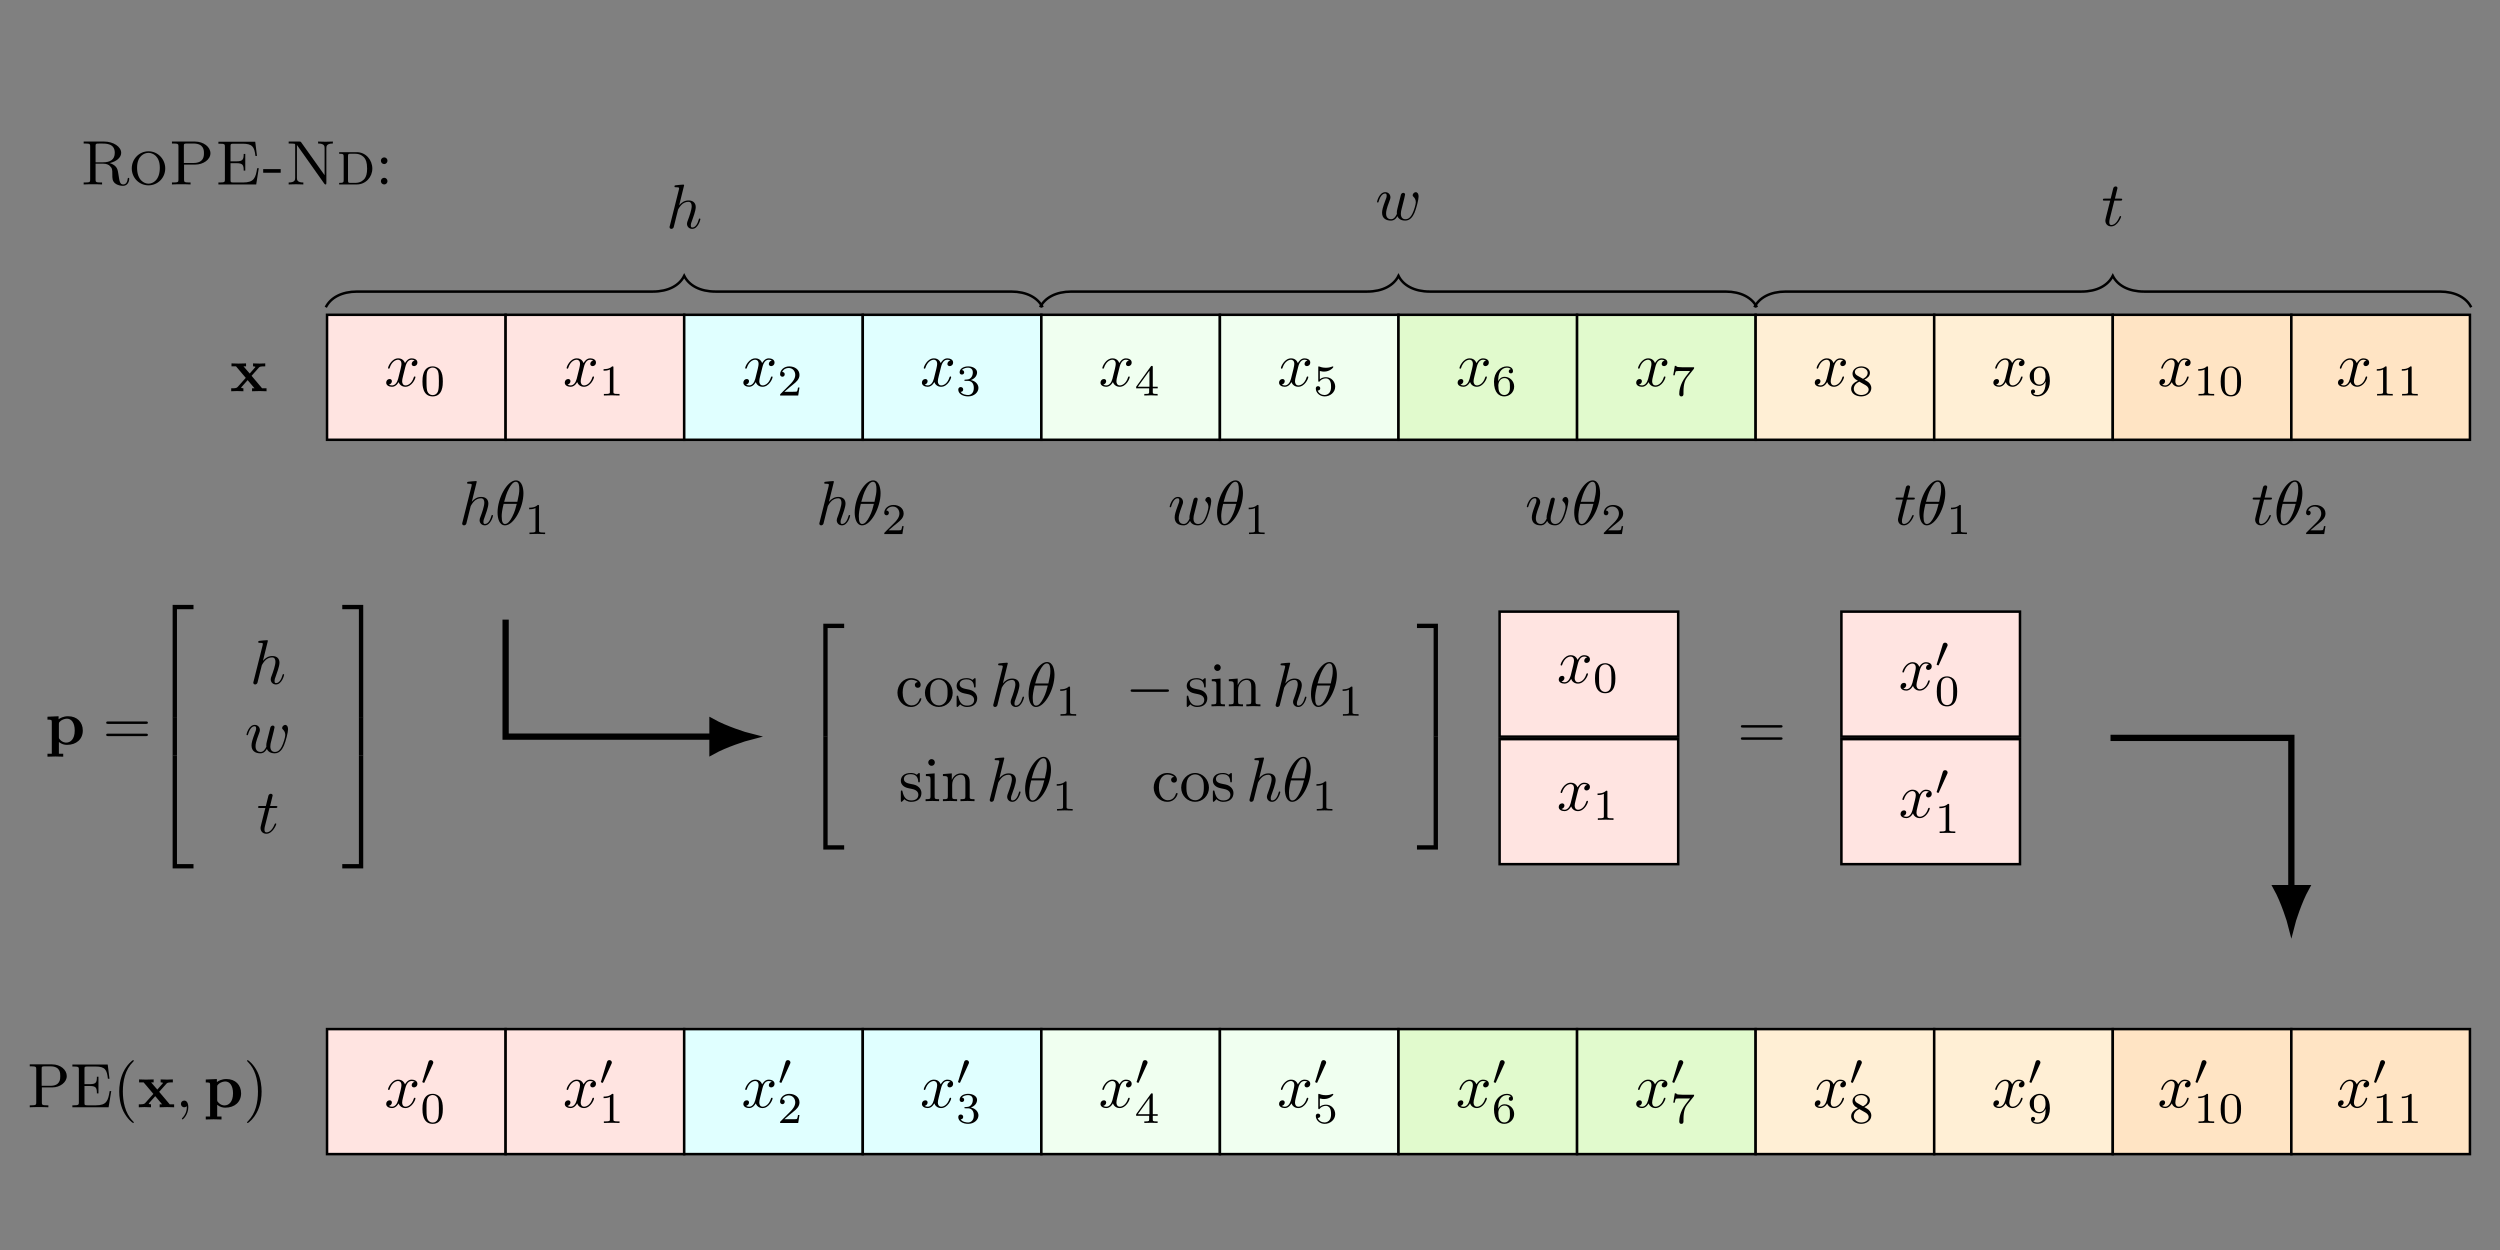 <?xml version="1.0" encoding="UTF-8"?>
<svg xmlns="http://www.w3.org/2000/svg" xmlns:xlink="http://www.w3.org/1999/xlink" width="396.85" height="198.425" viewBox="0 0 396.85 198.425">
<rect x="0" y="0" width="396.85" height="198.425" fill="#808080" stroke="none"/>
<title property="dc:title">RoPE-Nd Diagram</title>
<desc property="dc:creator">limefax (https://github.com/limefax/)</desc>
<defs>
<g>
<g id="glyph-0-0">
<path d="M 3.328 -3.016 C 3.391 -3.266 3.625 -4.188 4.312 -4.188 C 4.359 -4.188 4.609 -4.188 4.812 -4.062 C 4.531 -4 4.344 -3.766 4.344 -3.516 C 4.344 -3.359 4.453 -3.172 4.719 -3.172 C 4.938 -3.172 5.25 -3.344 5.25 -3.75 C 5.25 -4.266 4.672 -4.406 4.328 -4.406 C 3.75 -4.406 3.406 -3.875 3.281 -3.656 C 3.031 -4.312 2.5 -4.406 2.203 -4.406 C 1.172 -4.406 0.594 -3.125 0.594 -2.875 C 0.594 -2.766 0.703 -2.766 0.719 -2.766 C 0.797 -2.766 0.828 -2.797 0.844 -2.875 C 1.188 -3.938 1.844 -4.188 2.188 -4.188 C 2.375 -4.188 2.719 -4.094 2.719 -3.516 C 2.719 -3.203 2.547 -2.547 2.188 -1.141 C 2.031 -0.531 1.672 -0.109 1.234 -0.109 C 1.172 -0.109 0.953 -0.109 0.734 -0.234 C 0.984 -0.297 1.203 -0.5 1.203 -0.781 C 1.203 -1.047 0.984 -1.125 0.844 -1.125 C 0.531 -1.125 0.297 -0.875 0.297 -0.547 C 0.297 -0.094 0.781 0.109 1.219 0.109 C 1.891 0.109 2.25 -0.594 2.266 -0.641 C 2.391 -0.281 2.75 0.109 3.344 0.109 C 4.375 0.109 4.938 -1.172 4.938 -1.422 C 4.938 -1.531 4.859 -1.531 4.828 -1.531 C 4.734 -1.531 4.719 -1.484 4.688 -1.422 C 4.359 -0.344 3.688 -0.109 3.375 -0.109 C 2.984 -0.109 2.828 -0.422 2.828 -0.766 C 2.828 -0.984 2.875 -1.203 2.984 -1.641 Z M 3.328 -3.016 "/>
</g>
<g id="glyph-0-1">
<path d="M 2.859 -6.812 C 2.859 -6.812 2.859 -6.922 2.734 -6.922 C 2.5 -6.922 1.781 -6.844 1.516 -6.812 C 1.438 -6.812 1.328 -6.797 1.328 -6.625 C 1.328 -6.5 1.422 -6.5 1.562 -6.5 C 2.047 -6.5 2.062 -6.438 2.062 -6.328 L 2.031 -6.125 L 0.594 -0.391 C 0.547 -0.25 0.547 -0.234 0.547 -0.172 C 0.547 0.062 0.75 0.109 0.844 0.109 C 1 0.109 1.156 -0.016 1.203 -0.156 L 1.391 -0.906 L 1.609 -1.797 C 1.672 -2.031 1.734 -2.25 1.781 -2.469 C 1.797 -2.531 1.891 -2.859 1.891 -2.922 C 1.922 -3.016 2.234 -3.562 2.578 -3.844 C 2.797 -4 3.094 -4.188 3.531 -4.188 C 3.953 -4.188 4.062 -3.844 4.062 -3.484 C 4.062 -2.953 3.688 -1.859 3.453 -1.25 C 3.375 -1.031 3.312 -0.906 3.312 -0.703 C 3.312 -0.234 3.672 0.109 4.141 0.109 C 5.078 0.109 5.438 -1.344 5.438 -1.422 C 5.438 -1.531 5.359 -1.531 5.328 -1.531 C 5.219 -1.531 5.219 -1.5 5.172 -1.344 C 5.031 -0.812 4.703 -0.109 4.156 -0.109 C 3.984 -0.109 3.922 -0.203 3.922 -0.438 C 3.922 -0.688 4 -0.922 4.094 -1.141 C 4.25 -1.578 4.703 -2.766 4.703 -3.344 C 4.703 -3.984 4.312 -4.406 3.562 -4.406 C 2.938 -4.406 2.453 -4.094 2.078 -3.641 Z M 2.859 -6.812 "/>
</g>
<g id="glyph-0-2">
<path d="M 4.609 -3.375 C 4.656 -3.594 4.75 -3.969 4.75 -4.031 C 4.75 -4.203 4.609 -4.297 4.469 -4.297 C 4.344 -4.297 4.172 -4.219 4.094 -4.016 C 4.062 -3.953 3.594 -2.047 3.531 -1.781 C 3.453 -1.484 3.438 -1.312 3.438 -1.125 C 3.438 -1.016 3.438 -1 3.453 -0.953 C 3.219 -0.422 2.922 -0.109 2.531 -0.109 C 1.734 -0.109 1.734 -0.844 1.734 -1.016 C 1.734 -1.328 1.781 -1.719 2.25 -2.953 C 2.359 -3.25 2.422 -3.391 2.422 -3.594 C 2.422 -4.031 2.094 -4.406 1.609 -4.406 C 0.656 -4.406 0.297 -2.953 0.297 -2.875 C 0.297 -2.766 0.391 -2.766 0.406 -2.766 C 0.516 -2.766 0.516 -2.797 0.562 -2.953 C 0.844 -3.875 1.219 -4.188 1.578 -4.188 C 1.672 -4.188 1.828 -4.172 1.828 -3.859 C 1.828 -3.609 1.719 -3.328 1.641 -3.156 C 1.203 -1.984 1.094 -1.531 1.094 -1.141 C 1.094 -0.234 1.75 0.109 2.5 0.109 C 2.672 0.109 3.141 0.109 3.531 -0.594 C 3.797 0.047 4.484 0.109 4.781 0.109 C 5.531 0.109 5.969 -0.516 6.234 -1.109 C 6.562 -1.891 6.891 -3.234 6.891 -3.703 C 6.891 -4.25 6.625 -4.406 6.453 -4.406 C 6.203 -4.406 5.953 -4.141 5.953 -3.922 C 5.953 -3.797 6.016 -3.734 6.094 -3.656 C 6.203 -3.547 6.453 -3.297 6.453 -2.812 C 6.453 -2.469 6.172 -1.5 5.906 -0.984 C 5.656 -0.453 5.297 -0.109 4.812 -0.109 C 4.344 -0.109 4.078 -0.406 4.078 -0.984 C 4.078 -1.25 4.141 -1.562 4.188 -1.703 Z M 4.609 -3.375 "/>
</g>
<g id="glyph-0-3">
<path d="M 2.047 -3.984 L 2.984 -3.984 C 3.188 -3.984 3.297 -3.984 3.297 -4.188 C 3.297 -4.297 3.188 -4.297 3.016 -4.297 L 2.141 -4.297 C 2.5 -5.719 2.547 -5.906 2.547 -5.969 C 2.547 -6.141 2.422 -6.234 2.25 -6.234 C 2.219 -6.234 1.938 -6.234 1.859 -5.875 L 1.469 -4.297 L 0.531 -4.297 C 0.328 -4.297 0.234 -4.297 0.234 -4.109 C 0.234 -3.984 0.312 -3.984 0.516 -3.984 L 1.391 -3.984 C 0.672 -1.156 0.625 -0.984 0.625 -0.812 C 0.625 -0.266 1 0.109 1.547 0.109 C 2.562 0.109 3.125 -1.344 3.125 -1.422 C 3.125 -1.531 3.047 -1.531 3.016 -1.531 C 2.922 -1.531 2.906 -1.5 2.859 -1.391 C 2.438 -0.344 1.906 -0.109 1.562 -0.109 C 1.359 -0.109 1.25 -0.234 1.25 -0.562 C 1.25 -0.812 1.281 -0.875 1.312 -1.047 Z M 2.047 -3.984 "/>
</g>
<g id="glyph-0-4">
<path d="M 4.531 -4.984 C 4.531 -5.641 4.359 -7.031 3.344 -7.031 C 1.953 -7.031 0.422 -4.219 0.422 -1.938 C 0.422 -1 0.703 0.109 1.609 0.109 C 3.016 0.109 4.531 -2.75 4.531 -4.984 Z M 1.469 -3.625 C 1.641 -4.25 1.844 -5.047 2.25 -5.766 C 2.516 -6.25 2.875 -6.812 3.328 -6.812 C 3.812 -6.812 3.875 -6.172 3.875 -5.609 C 3.875 -5.109 3.797 -4.609 3.562 -3.625 Z M 3.469 -3.297 C 3.359 -2.844 3.156 -2 2.766 -1.281 C 2.422 -0.594 2.047 -0.109 1.609 -0.109 C 1.281 -0.109 1.078 -0.406 1.078 -1.328 C 1.078 -1.75 1.141 -2.328 1.391 -3.297 Z M 3.469 -3.297 "/>
</g>
<g id="glyph-0-5">
<path d="M 2.031 -0.016 C 2.031 -0.672 1.781 -1.062 1.391 -1.062 C 1.062 -1.062 0.859 -0.812 0.859 -0.531 C 0.859 -0.266 1.062 0 1.391 0 C 1.5 0 1.641 -0.047 1.734 -0.125 C 1.766 -0.156 1.781 -0.156 1.781 -0.156 C 1.797 -0.156 1.797 -0.156 1.797 -0.016 C 1.797 0.734 1.453 1.328 1.125 1.656 C 1.016 1.766 1.016 1.781 1.016 1.812 C 1.016 1.891 1.062 1.922 1.109 1.922 C 1.219 1.922 2.031 1.156 2.031 -0.016 Z M 2.031 -0.016 "/>
</g>
<g id="glyph-1-0">
<path d="M 3.594 -2.219 C 3.594 -2.984 3.5 -3.547 3.188 -4.031 C 2.969 -4.344 2.531 -4.625 1.984 -4.625 C 0.359 -4.625 0.359 -2.719 0.359 -2.219 C 0.359 -1.719 0.359 0.141 1.984 0.141 C 3.594 0.141 3.594 -1.719 3.594 -2.219 Z M 1.984 -0.062 C 1.656 -0.062 1.234 -0.25 1.094 -0.812 C 1 -1.219 1 -1.797 1 -2.312 C 1 -2.828 1 -3.359 1.094 -3.734 C 1.25 -4.281 1.688 -4.438 1.984 -4.438 C 2.359 -4.438 2.719 -4.203 2.844 -3.797 C 2.953 -3.422 2.969 -2.922 2.969 -2.312 C 2.969 -1.797 2.969 -1.281 2.875 -0.844 C 2.734 -0.203 2.266 -0.062 1.984 -0.062 Z M 1.984 -0.062 "/>
</g>
<g id="glyph-1-1">
<path d="M 2.328 -4.438 C 2.328 -4.625 2.328 -4.625 2.125 -4.625 C 1.672 -4.188 1.047 -4.188 0.766 -4.188 L 0.766 -3.938 C 0.922 -3.938 1.391 -3.938 1.766 -4.125 L 1.766 -0.578 C 1.766 -0.344 1.766 -0.25 1.078 -0.25 L 0.812 -0.25 L 0.812 0 C 0.938 0 1.797 -0.031 2.047 -0.031 C 2.266 -0.031 3.141 0 3.297 0 L 3.297 -0.25 L 3.031 -0.25 C 2.328 -0.25 2.328 -0.344 2.328 -0.578 Z M 2.328 -4.438 "/>
</g>
<g id="glyph-1-2">
<path d="M 3.516 -1.266 L 3.281 -1.266 C 3.266 -1.109 3.188 -0.703 3.094 -0.641 C 3.047 -0.594 2.516 -0.594 2.406 -0.594 L 1.125 -0.594 C 1.859 -1.234 2.109 -1.438 2.516 -1.766 C 3.031 -2.172 3.516 -2.609 3.516 -3.266 C 3.516 -4.109 2.781 -4.625 1.891 -4.625 C 1.031 -4.625 0.438 -4.016 0.438 -3.375 C 0.438 -3.031 0.734 -2.984 0.812 -2.984 C 0.969 -2.984 1.172 -3.109 1.172 -3.359 C 1.172 -3.484 1.125 -3.734 0.766 -3.734 C 0.984 -4.219 1.453 -4.375 1.781 -4.375 C 2.484 -4.375 2.844 -3.828 2.844 -3.266 C 2.844 -2.656 2.406 -2.188 2.188 -1.938 L 0.516 -0.266 C 0.438 -0.203 0.438 -0.188 0.438 0 L 3.312 0 Z M 3.516 -1.266 "/>
</g>
<g id="glyph-1-3">
<path d="M 1.906 -2.328 C 2.453 -2.328 2.844 -1.953 2.844 -1.203 C 2.844 -0.344 2.328 -0.078 1.938 -0.078 C 1.656 -0.078 1.031 -0.156 0.75 -0.578 C 1.078 -0.578 1.156 -0.812 1.156 -0.969 C 1.156 -1.188 0.984 -1.344 0.766 -1.344 C 0.578 -1.344 0.375 -1.219 0.375 -0.938 C 0.375 -0.281 1.094 0.141 1.938 0.141 C 2.906 0.141 3.578 -0.516 3.578 -1.203 C 3.578 -1.75 3.141 -2.297 2.375 -2.453 C 3.094 -2.719 3.359 -3.234 3.359 -3.672 C 3.359 -4.219 2.734 -4.625 1.953 -4.625 C 1.188 -4.625 0.594 -4.25 0.594 -3.688 C 0.594 -3.453 0.75 -3.328 0.953 -3.328 C 1.172 -3.328 1.312 -3.484 1.312 -3.672 C 1.312 -3.875 1.172 -4.031 0.953 -4.047 C 1.203 -4.344 1.672 -4.422 1.938 -4.422 C 2.25 -4.422 2.688 -4.266 2.688 -3.672 C 2.688 -3.375 2.594 -3.047 2.406 -2.844 C 2.188 -2.578 1.984 -2.562 1.641 -2.531 C 1.469 -2.516 1.453 -2.516 1.422 -2.516 C 1.406 -2.516 1.344 -2.5 1.344 -2.422 C 1.344 -2.328 1.406 -2.328 1.531 -2.328 Z M 1.906 -2.328 "/>
</g>
<g id="glyph-1-4">
<path d="M 3.688 -1.141 L 3.688 -1.391 L 2.906 -1.391 L 2.906 -4.5 C 2.906 -4.641 2.906 -4.703 2.766 -4.703 C 2.672 -4.703 2.641 -4.703 2.578 -4.594 L 0.266 -1.391 L 0.266 -1.141 L 2.328 -1.141 L 2.328 -0.578 C 2.328 -0.328 2.328 -0.25 1.75 -0.25 L 1.562 -0.25 L 1.562 0 C 1.922 -0.016 2.359 -0.031 2.609 -0.031 C 2.875 -0.031 3.312 -0.016 3.672 0 L 3.672 -0.25 L 3.484 -0.25 C 2.906 -0.25 2.906 -0.328 2.906 -0.578 L 2.906 -1.141 Z M 2.375 -3.938 L 2.375 -1.391 L 0.531 -1.391 Z M 2.375 -3.938 "/>
</g>
<g id="glyph-1-5">
<path d="M 1.078 -3.891 C 1.438 -3.797 1.641 -3.797 1.75 -3.797 C 2.672 -3.797 3.219 -4.422 3.219 -4.531 C 3.219 -4.609 3.172 -4.625 3.141 -4.625 C 3.125 -4.625 3.109 -4.625 3.078 -4.609 C 2.906 -4.547 2.547 -4.406 2.031 -4.406 C 1.828 -4.406 1.469 -4.422 1.016 -4.594 C 0.938 -4.625 0.922 -4.625 0.922 -4.625 C 0.828 -4.625 0.828 -4.547 0.828 -4.438 L 0.828 -2.391 C 0.828 -2.266 0.828 -2.188 0.938 -2.188 C 1 -2.188 1.016 -2.188 1.078 -2.281 C 1.375 -2.656 1.812 -2.719 2.047 -2.719 C 2.469 -2.719 2.656 -2.391 2.688 -2.328 C 2.812 -2.094 2.859 -1.828 2.859 -1.422 C 2.859 -1.219 2.859 -0.812 2.641 -0.5 C 2.469 -0.25 2.172 -0.078 1.828 -0.078 C 1.375 -0.078 0.906 -0.328 0.734 -0.797 C 1 -0.781 1.141 -0.953 1.141 -1.141 C 1.141 -1.438 0.875 -1.484 0.781 -1.484 C 0.781 -1.484 0.438 -1.484 0.438 -1.109 C 0.438 -0.484 1.016 0.141 1.844 0.141 C 2.734 0.141 3.516 -0.516 3.516 -1.406 C 3.516 -2.188 2.922 -2.906 2.062 -2.906 C 1.75 -2.906 1.391 -2.844 1.078 -2.578 Z M 1.078 -3.891 "/>
</g>
<g id="glyph-1-6">
<path d="M 1.047 -2.281 C 1.047 -2.844 1.094 -3.359 1.359 -3.797 C 1.594 -4.172 1.969 -4.422 2.422 -4.422 C 2.625 -4.422 2.906 -4.375 3.047 -4.188 C 2.875 -4.172 2.719 -4.047 2.719 -3.844 C 2.719 -3.672 2.844 -3.516 3.047 -3.516 C 3.266 -3.516 3.391 -3.656 3.391 -3.859 C 3.391 -4.266 3.094 -4.625 2.406 -4.625 C 1.406 -4.625 0.375 -3.703 0.375 -2.203 C 0.375 -0.406 1.219 0.141 2 0.141 C 2.844 0.141 3.578 -0.516 3.578 -1.422 C 3.578 -2.312 2.875 -2.969 2.062 -2.969 C 1.5 -2.969 1.203 -2.594 1.047 -2.281 Z M 2 -0.078 C 1.641 -0.078 1.375 -0.281 1.219 -0.594 C 1.125 -0.797 1.062 -1.156 1.062 -1.562 C 1.062 -2.25 1.469 -2.766 2.031 -2.766 C 2.344 -2.766 2.562 -2.641 2.734 -2.391 C 2.906 -2.125 2.906 -1.828 2.906 -1.422 C 2.906 -1.031 2.906 -0.734 2.719 -0.453 C 2.562 -0.219 2.328 -0.078 2 -0.078 Z M 2 -0.078 "/>
</g>
<g id="glyph-1-7">
<path d="M 3.734 -4.203 C 3.797 -4.297 3.797 -4.312 3.797 -4.484 L 1.969 -4.484 C 1.688 -4.484 1.609 -4.5 1.359 -4.516 C 1 -4.547 0.984 -4.594 0.969 -4.703 L 0.734 -4.703 L 0.484 -3.219 L 0.719 -3.219 C 0.734 -3.328 0.812 -3.781 0.922 -3.859 C 0.969 -3.891 1.547 -3.891 1.641 -3.891 L 3.156 -3.891 C 2.938 -3.609 2.578 -3.172 2.438 -2.969 C 1.531 -1.781 1.438 -0.672 1.438 -0.266 C 1.438 -0.188 1.438 0.141 1.766 0.141 C 2.109 0.141 2.109 -0.172 2.109 -0.266 L 2.109 -0.547 C 2.109 -1.891 2.391 -2.516 2.688 -2.891 Z M 3.734 -4.203 "/>
</g>
<g id="glyph-1-8">
<path d="M 2.469 -2.516 C 3.016 -2.781 3.359 -3.109 3.359 -3.594 C 3.359 -4.266 2.656 -4.625 1.984 -4.625 C 1.219 -4.625 0.594 -4.125 0.594 -3.469 C 0.594 -3.141 0.75 -2.906 0.875 -2.766 C 1 -2.609 1.047 -2.578 1.453 -2.344 C 1.062 -2.172 0.375 -1.797 0.375 -1.062 C 0.375 -0.297 1.172 0.141 1.969 0.141 C 2.859 0.141 3.578 -0.422 3.578 -1.172 C 3.578 -1.641 3.312 -2.031 2.906 -2.266 C 2.812 -2.328 2.578 -2.453 2.469 -2.516 Z M 1.344 -3.172 C 1.156 -3.281 0.969 -3.469 0.969 -3.734 C 0.969 -4.172 1.469 -4.422 1.969 -4.422 C 2.516 -4.422 3 -4.078 3 -3.594 C 3 -2.969 2.266 -2.656 2.266 -2.656 C 2.25 -2.656 2.234 -2.656 2.188 -2.688 Z M 1.672 -2.203 L 2.641 -1.656 C 2.812 -1.547 3.156 -1.344 3.156 -0.938 C 3.156 -0.406 2.578 -0.078 1.984 -0.078 C 1.344 -0.078 0.797 -0.5 0.797 -1.062 C 0.797 -1.578 1.172 -1.984 1.672 -2.203 Z M 1.672 -2.203 "/>
</g>
<g id="glyph-1-9">
<path d="M 2.906 -2.078 C 2.906 -0.344 2.062 -0.078 1.641 -0.078 C 1.484 -0.078 1.109 -0.094 0.922 -0.312 C 1.219 -0.344 1.234 -0.578 1.234 -0.641 C 1.234 -0.812 1.109 -0.969 0.906 -0.969 C 0.703 -0.969 0.578 -0.828 0.578 -0.625 C 0.578 -0.156 0.969 0.141 1.641 0.141 C 2.641 0.141 3.578 -0.797 3.578 -2.297 C 3.578 -4.016 2.812 -4.625 2 -4.625 C 1.766 -4.625 1.297 -4.594 0.891 -4.203 C 0.656 -3.969 0.375 -3.703 0.375 -3.078 C 0.375 -2.188 1.078 -1.531 1.891 -1.531 C 2.453 -1.531 2.75 -1.906 2.906 -2.219 Z M 1.938 -1.734 C 1.656 -1.734 1.406 -1.812 1.203 -2.141 C 1.047 -2.391 1.047 -2.688 1.047 -3.078 C 1.047 -3.484 1.047 -3.75 1.25 -4.031 C 1.422 -4.281 1.641 -4.422 2 -4.422 C 2.359 -4.422 2.578 -4.203 2.688 -4.016 C 2.875 -3.734 2.891 -3.234 2.891 -3 C 2.891 -2.094 2.375 -1.734 1.938 -1.734 Z M 1.938 -1.734 "/>
</g>
<g id="glyph-2-0">
<path d="M 3.453 -2.453 L 4.609 -3.75 C 4.75 -3.891 4.812 -3.953 5.625 -3.953 L 5.625 -4.422 C 5.281 -4.406 4.766 -4.391 4.719 -4.391 C 4.469 -4.391 3.969 -4.422 3.688 -4.422 L 3.688 -3.953 C 3.828 -3.953 3.953 -3.938 4.062 -3.875 C 4.031 -3.812 4.031 -3.781 3.984 -3.75 L 3.156 -2.812 L 2.172 -3.953 L 2.578 -3.953 L 2.578 -4.422 C 2.312 -4.422 1.688 -4.391 1.359 -4.391 C 1.047 -4.391 0.594 -4.422 0.266 -4.422 L 0.266 -3.953 L 0.984 -3.953 L 2.531 -2.125 L 1.219 -0.656 C 1.062 -0.469 0.703 -0.469 0.219 -0.469 L 0.219 0 C 0.562 -0.016 1.094 -0.031 1.141 -0.031 C 1.391 -0.031 1.969 -0.016 2.156 0 L 2.156 -0.469 C 1.984 -0.469 1.797 -0.516 1.797 -0.578 C 1.797 -0.594 1.797 -0.594 1.859 -0.672 L 2.828 -1.766 L 3.922 -0.469 L 3.531 -0.469 L 3.531 0 C 3.797 -0.016 4.406 -0.031 4.734 -0.031 C 5.047 -0.031 5.5 -0.016 5.828 0 L 5.828 -0.469 L 5.125 -0.469 Z M 3.453 -2.453 "/>
</g>
<g id="glyph-2-1">
<path d="M 2.188 -3.281 C 2.188 -3.469 2.203 -3.484 2.344 -3.625 C 2.734 -4.031 3.266 -4.094 3.484 -4.094 C 4.141 -4.094 4.703 -3.484 4.703 -2.219 C 4.703 -0.812 4 -0.297 3.359 -0.297 C 3.219 -0.297 2.75 -0.297 2.297 -0.844 C 2.188 -0.969 2.188 -0.984 2.188 -1.172 Z M 2.188 -0.391 C 2.625 -0.047 3.062 0.062 3.469 0.062 C 4.969 0.062 5.984 -0.844 5.984 -2.219 C 5.984 -3.547 5.078 -4.484 3.641 -4.484 C 2.891 -4.484 2.359 -4.172 2.141 -4 L 2.141 -4.484 L 0.375 -4.406 L 0.375 -3.938 C 0.984 -3.938 1.062 -3.938 1.062 -3.562 L 1.062 1.469 L 0.375 1.469 L 0.375 1.938 C 0.641 1.922 1.25 1.906 1.625 1.906 C 2.016 1.906 2.609 1.922 2.875 1.938 L 2.875 1.469 L 2.188 1.469 Z M 2.188 -0.391 "/>
</g>
<g id="glyph-3-0">
<path d="M 2.453 -3.516 L 2.453 -6.094 C 2.453 -6.375 2.469 -6.453 2.719 -6.484 C 2.797 -6.5 3.109 -6.5 3.312 -6.5 C 4.172 -6.5 5.5 -6.5 5.5 -5.016 C 5.5 -3.953 4.781 -3.516 3.656 -3.516 Z M 4.688 -3.391 C 5.875 -3.672 6.516 -4.344 6.516 -5.016 C 6.516 -5.984 5.297 -6.812 3.797 -6.812 L 0.562 -6.812 L 0.562 -6.5 L 0.812 -6.5 C 1.578 -6.5 1.594 -6.391 1.594 -6.031 L 1.594 -0.781 C 1.594 -0.422 1.578 -0.312 0.812 -0.312 L 0.562 -0.312 L 0.562 0 C 0.922 -0.031 1.641 -0.031 2.031 -0.031 C 2.406 -0.031 3.125 -0.031 3.484 0 L 3.484 -0.312 L 3.234 -0.312 C 2.469 -0.312 2.453 -0.422 2.453 -0.781 L 2.453 -3.297 L 3.703 -3.297 C 4.234 -3.297 4.562 -3.094 4.719 -2.938 C 5.109 -2.578 5.109 -2.328 5.109 -1.625 C 5.109 -0.938 5.109 -0.578 5.531 -0.188 C 5.906 0.125 6.453 0.219 6.812 0.219 C 7.609 0.219 7.797 -0.594 7.797 -0.875 C 7.797 -0.938 7.797 -1.047 7.672 -1.047 C 7.562 -1.047 7.562 -0.953 7.547 -0.891 C 7.469 -0.109 7.062 0 6.844 0 C 6.312 0 6.25 -0.453 6.078 -1.609 C 5.969 -2.297 5.922 -2.547 5.609 -2.875 C 5.391 -3.094 5.078 -3.281 4.688 -3.391 Z M 4.688 -3.391 "/>
</g>
<g id="glyph-3-1">
<path d="M 5.828 -2.547 C 5.828 -4.031 4.641 -5.266 3.172 -5.266 C 1.688 -5.266 0.516 -4.031 0.516 -2.547 C 0.516 -1.031 1.719 0.141 3.172 0.141 C 4.625 0.141 5.828 -1.031 5.828 -2.547 Z M 3.172 -0.125 C 2.469 -0.125 1.359 -0.688 1.359 -2.656 C 1.359 -4.531 2.5 -5.016 3.172 -5.016 C 3.844 -5.016 4.969 -4.516 4.969 -2.656 C 4.969 -0.688 3.875 -0.125 3.172 -0.125 Z M 3.172 -0.125 "/>
</g>
<g id="glyph-3-2">
<path d="M 4.281 -3.156 C 5.5 -3.156 6.672 -3.922 6.672 -4.953 C 6.672 -5.938 5.609 -6.812 4.203 -6.812 L 0.562 -6.812 L 0.562 -6.5 L 0.812 -6.5 C 1.578 -6.5 1.594 -6.391 1.594 -6.031 L 1.594 -0.781 C 1.594 -0.422 1.578 -0.312 0.812 -0.312 L 0.562 -0.312 L 0.562 0 C 0.922 -0.031 1.656 -0.031 2.031 -0.031 C 2.406 -0.031 3.156 -0.031 3.516 0 L 3.516 -0.312 L 3.266 -0.312 C 2.5 -0.312 2.484 -0.422 2.484 -0.781 L 2.484 -3.156 Z M 2.453 -6.094 C 2.453 -6.438 2.469 -6.5 2.938 -6.5 L 3.953 -6.5 C 5.641 -6.5 5.641 -5.406 5.641 -4.953 C 5.641 -4.531 5.641 -3.406 3.953 -3.406 L 2.453 -3.406 Z M 2.453 -6.094 "/>
</g>
<g id="glyph-3-3">
<path d="M 6.391 -6.781 L 0.547 -6.781 L 0.547 -6.469 L 0.781 -6.469 C 1.562 -6.469 1.578 -6.359 1.578 -6 L 1.578 -0.781 C 1.578 -0.422 1.562 -0.312 0.781 -0.312 L 0.547 -0.312 L 0.547 0 L 6.547 0 L 6.953 -2.578 L 6.703 -2.578 C 6.453 -1.047 6.219 -0.312 4.453 -0.312 L 2.953 -0.312 C 2.484 -0.312 2.469 -0.375 2.469 -0.703 L 2.469 -3.375 L 3.438 -3.375 C 4.422 -3.375 4.562 -3.078 4.562 -2.203 L 4.812 -2.203 L 4.812 -4.844 L 4.562 -4.844 C 4.562 -3.984 4.422 -3.672 3.438 -3.672 L 2.469 -3.672 L 2.469 -6.078 C 2.469 -6.406 2.484 -6.469 2.953 -6.469 L 4.375 -6.469 C 5.938 -6.469 6.266 -5.969 6.422 -4.531 L 6.672 -4.531 Z M 6.391 -6.781 "/>
</g>
<g id="glyph-3-4">
<path d="M 3.047 -1.859 L 3.047 -2.438 L 0.266 -2.438 L 0.266 -1.859 Z M 3.047 -1.859 "/>
</g>
<g id="glyph-3-5">
<path d="M 2.547 -6.672 C 2.453 -6.797 2.438 -6.812 2.234 -6.812 L 0.547 -6.812 L 0.547 -6.5 C 0.828 -6.5 1.531 -6.5 1.562 -6.406 C 1.578 -6.391 1.578 -6.375 1.578 -6.234 L 1.578 -1.062 C 1.578 -0.766 1.578 -0.312 0.547 -0.312 L 0.547 0 C 0.891 -0.016 1.391 -0.031 1.719 -0.031 C 2.047 -0.031 2.531 -0.016 2.875 0 L 2.875 -0.312 C 1.859 -0.312 1.859 -0.766 1.859 -1.062 L 1.859 -6.266 L 6.203 -0.125 C 6.297 0 6.344 0 6.391 0 C 6.531 0 6.531 -0.062 6.531 -0.281 L 6.531 -5.734 C 6.531 -6.047 6.531 -6.5 7.562 -6.5 L 7.562 -6.812 C 7.203 -6.797 6.719 -6.781 6.391 -6.781 C 6.062 -6.781 5.578 -6.797 5.219 -6.812 L 5.219 -6.5 C 6.25 -6.5 6.25 -6.047 6.25 -5.734 L 6.25 -1.469 Z M 2.547 -6.672 "/>
</g>
<g id="glyph-3-6">
<path d="M 1.172 -0.719 C 1.172 -0.312 1.109 -0.25 0.453 -0.25 L 0.453 0 L 3.25 0 C 4.656 0 5.719 -1.156 5.719 -2.516 C 5.719 -3.891 4.688 -5.125 3.25 -5.125 L 0.453 -5.125 L 0.453 -4.875 C 1.109 -4.875 1.172 -4.812 1.172 -4.406 Z M 2.25 -0.25 C 1.906 -0.25 1.859 -0.281 1.859 -0.672 L 1.859 -4.453 C 1.859 -4.844 1.906 -4.875 2.25 -4.875 L 3.016 -4.875 C 3.875 -4.875 4.312 -4.406 4.453 -4.234 C 4.672 -3.953 4.891 -3.531 4.891 -2.516 C 4.891 -1.703 4.734 -1.281 4.531 -0.969 C 4.359 -0.75 3.938 -0.25 3.016 -0.25 Z M 2.25 -0.25 "/>
</g>
<g id="glyph-4-0">
<path d="M 1.906 -3.766 C 1.906 -4.062 1.672 -4.297 1.391 -4.297 C 1.094 -4.297 0.859 -4.062 0.859 -3.766 C 0.859 -3.484 1.094 -3.234 1.391 -3.234 C 1.672 -3.234 1.906 -3.484 1.906 -3.766 Z M 1.906 -0.531 C 1.906 -0.812 1.672 -1.062 1.391 -1.062 C 1.094 -1.062 0.859 -0.812 0.859 -0.531 C 0.859 -0.234 1.094 0 1.391 0 C 1.672 0 1.906 -0.234 1.906 -0.531 Z M 1.906 -0.531 "/>
</g>
<g id="glyph-4-1">
<path d="M 1.172 -2.172 C 1.172 -3.797 1.984 -4.219 2.516 -4.219 C 2.609 -4.219 3.234 -4.203 3.578 -3.844 C 3.172 -3.812 3.109 -3.516 3.109 -3.391 C 3.109 -3.125 3.297 -2.938 3.562 -2.938 C 3.828 -2.938 4.031 -3.094 4.031 -3.406 C 4.031 -4.078 3.266 -4.469 2.5 -4.469 C 1.25 -4.469 0.344 -3.391 0.344 -2.156 C 0.344 -0.875 1.328 0.109 2.484 0.109 C 3.812 0.109 4.141 -1.094 4.141 -1.188 C 4.141 -1.281 4.031 -1.281 4 -1.281 C 3.922 -1.281 3.891 -1.25 3.875 -1.188 C 3.594 -0.266 2.938 -0.141 2.578 -0.141 C 2.047 -0.141 1.172 -0.562 1.172 -2.172 Z M 1.172 -2.172 "/>
</g>
<g id="glyph-4-2">
<path d="M 4.688 -2.141 C 4.688 -3.406 3.703 -4.469 2.5 -4.469 C 1.25 -4.469 0.281 -3.375 0.281 -2.141 C 0.281 -0.844 1.312 0.109 2.484 0.109 C 3.688 0.109 4.688 -0.875 4.688 -2.141 Z M 2.5 -0.141 C 2.062 -0.141 1.625 -0.344 1.359 -0.812 C 1.109 -1.25 1.109 -1.859 1.109 -2.219 C 1.109 -2.609 1.109 -3.141 1.344 -3.578 C 1.609 -4.031 2.078 -4.25 2.484 -4.25 C 2.922 -4.25 3.344 -4.031 3.609 -3.594 C 3.875 -3.172 3.875 -2.594 3.875 -2.219 C 3.875 -1.859 3.875 -1.312 3.656 -0.875 C 3.422 -0.422 2.984 -0.141 2.5 -0.141 Z M 2.5 -0.141 "/>
</g>
<g id="glyph-4-3">
<path d="M 2.078 -1.938 C 2.297 -1.891 3.109 -1.734 3.109 -1.016 C 3.109 -0.516 2.766 -0.109 1.984 -0.109 C 1.141 -0.109 0.781 -0.672 0.594 -1.531 C 0.562 -1.656 0.562 -1.688 0.453 -1.688 C 0.328 -1.688 0.328 -1.625 0.328 -1.453 L 0.328 -0.125 C 0.328 0.047 0.328 0.109 0.438 0.109 C 0.484 0.109 0.5 0.094 0.688 -0.094 C 0.703 -0.109 0.703 -0.125 0.891 -0.312 C 1.328 0.094 1.781 0.109 1.984 0.109 C 3.125 0.109 3.594 -0.562 3.594 -1.281 C 3.594 -1.797 3.297 -2.109 3.172 -2.219 C 2.844 -2.547 2.453 -2.625 2.031 -2.703 C 1.469 -2.812 0.812 -2.938 0.812 -3.516 C 0.812 -3.875 1.062 -4.281 1.922 -4.281 C 3.016 -4.281 3.078 -3.375 3.094 -3.078 C 3.094 -2.984 3.188 -2.984 3.203 -2.984 C 3.344 -2.984 3.344 -3.031 3.344 -3.219 L 3.344 -4.234 C 3.344 -4.391 3.344 -4.469 3.234 -4.469 C 3.188 -4.469 3.156 -4.469 3.031 -4.344 C 3 -4.312 2.906 -4.219 2.859 -4.188 C 2.484 -4.469 2.078 -4.469 1.922 -4.469 C 0.703 -4.469 0.328 -3.797 0.328 -3.234 C 0.328 -2.891 0.484 -2.609 0.75 -2.391 C 1.078 -2.141 1.359 -2.078 2.078 -1.938 Z M 2.078 -1.938 "/>
</g>
<g id="glyph-4-4">
<path d="M 1.766 -4.406 L 0.375 -4.297 L 0.375 -3.984 C 1.016 -3.984 1.109 -3.922 1.109 -3.438 L 1.109 -0.75 C 1.109 -0.312 1 -0.312 0.328 -0.312 L 0.328 0 C 0.641 -0.016 1.188 -0.031 1.422 -0.031 C 1.781 -0.031 2.125 -0.016 2.469 0 L 2.469 -0.312 C 1.797 -0.312 1.766 -0.359 1.766 -0.75 Z M 1.797 -6.141 C 1.797 -6.453 1.562 -6.672 1.281 -6.672 C 0.969 -6.672 0.75 -6.406 0.75 -6.141 C 0.75 -5.875 0.969 -5.609 1.281 -5.609 C 1.562 -5.609 1.797 -5.828 1.797 -6.141 Z M 1.797 -6.141 "/>
</g>
<g id="glyph-4-5">
<path d="M 1.094 -3.422 L 1.094 -0.75 C 1.094 -0.312 0.984 -0.312 0.312 -0.312 L 0.312 0 C 0.672 -0.016 1.172 -0.031 1.453 -0.031 C 1.703 -0.031 2.219 -0.016 2.562 0 L 2.562 -0.312 C 1.891 -0.312 1.781 -0.312 1.781 -0.75 L 1.781 -2.594 C 1.781 -3.625 2.5 -4.188 3.125 -4.188 C 3.766 -4.188 3.875 -3.656 3.875 -3.078 L 3.875 -0.75 C 3.875 -0.312 3.766 -0.312 3.094 -0.312 L 3.094 0 C 3.438 -0.016 3.953 -0.031 4.219 -0.031 C 4.469 -0.031 5 -0.016 5.328 0 L 5.328 -0.312 C 4.812 -0.312 4.562 -0.312 4.562 -0.609 L 4.562 -2.516 C 4.562 -3.375 4.562 -3.672 4.25 -4.031 C 4.109 -4.203 3.781 -4.406 3.203 -4.406 C 2.469 -4.406 2 -3.984 1.719 -3.359 L 1.719 -4.406 L 0.312 -4.297 L 0.312 -3.984 C 1.016 -3.984 1.094 -3.922 1.094 -3.422 Z M 1.094 -3.422 "/>
</g>
<g id="glyph-4-6">
<path d="M 6.844 -3.266 C 7 -3.266 7.188 -3.266 7.188 -3.453 C 7.188 -3.656 7 -3.656 6.859 -3.656 L 0.891 -3.656 C 0.75 -3.656 0.562 -3.656 0.562 -3.453 C 0.562 -3.266 0.75 -3.266 0.891 -3.266 Z M 6.859 -1.328 C 7 -1.328 7.188 -1.328 7.188 -1.531 C 7.188 -1.719 7 -1.719 6.844 -1.719 L 0.891 -1.719 C 0.75 -1.719 0.562 -1.719 0.562 -1.531 C 0.562 -1.328 0.75 -1.328 0.891 -1.328 Z M 6.859 -1.328 "/>
</g>
<g id="glyph-4-7">
<path d="M 2.266 -3.156 L 3.953 -3.156 C 5.141 -3.156 6.219 -3.953 6.219 -4.953 C 6.219 -5.938 5.234 -6.812 3.875 -6.812 L 0.344 -6.812 L 0.344 -6.5 L 0.594 -6.5 C 1.359 -6.5 1.375 -6.391 1.375 -6.031 L 1.375 -0.781 C 1.375 -0.422 1.359 -0.312 0.594 -0.312 L 0.344 -0.312 L 0.344 0 C 0.703 -0.031 1.438 -0.031 1.812 -0.031 C 2.188 -0.031 2.938 -0.031 3.297 0 L 3.297 -0.312 L 3.047 -0.312 C 2.281 -0.312 2.266 -0.422 2.266 -0.781 Z M 2.234 -3.406 L 2.234 -6.094 C 2.234 -6.438 2.25 -6.5 2.719 -6.5 L 3.609 -6.5 C 5.188 -6.5 5.188 -5.438 5.188 -4.953 C 5.188 -4.484 5.188 -3.406 3.609 -3.406 Z M 2.234 -3.406 "/>
</g>
<g id="glyph-4-8">
<path d="M 1.359 -0.781 C 1.359 -0.422 1.328 -0.312 0.562 -0.312 L 0.328 -0.312 L 0.328 0 L 6.078 0 L 6.5 -2.578 L 6.25 -2.578 C 6 -1.031 5.766 -0.312 4.062 -0.312 L 2.734 -0.312 C 2.266 -0.312 2.25 -0.375 2.25 -0.703 L 2.25 -3.375 L 3.141 -3.375 C 4.109 -3.375 4.219 -3.047 4.219 -2.203 L 4.469 -2.203 L 4.469 -4.844 L 4.219 -4.844 C 4.219 -3.984 4.109 -3.672 3.141 -3.672 L 2.25 -3.672 L 2.25 -6.078 C 2.25 -6.406 2.266 -6.469 2.734 -6.469 L 4.016 -6.469 C 5.547 -6.469 5.812 -5.922 5.969 -4.531 L 6.219 -4.531 L 5.938 -6.781 L 0.328 -6.781 L 0.328 -6.469 L 0.562 -6.469 C 1.328 -6.469 1.359 -6.359 1.359 -6 Z M 1.359 -0.781 "/>
</g>
<g id="glyph-4-9">
<path d="M 3.297 2.391 C 3.297 2.359 3.297 2.344 3.125 2.172 C 1.891 0.922 1.562 -0.969 1.562 -2.5 C 1.562 -4.234 1.938 -5.969 3.172 -7.203 C 3.297 -7.328 3.297 -7.344 3.297 -7.375 C 3.297 -7.453 3.266 -7.484 3.203 -7.484 C 3.094 -7.484 2.203 -6.797 1.609 -5.531 C 1.109 -4.438 0.984 -3.328 0.984 -2.5 C 0.984 -1.719 1.094 -0.516 1.641 0.625 C 2.25 1.844 3.094 2.5 3.203 2.5 C 3.266 2.5 3.297 2.469 3.297 2.391 Z M 3.297 2.391 "/>
</g>
<g id="glyph-4-10">
<path d="M 2.875 -2.5 C 2.875 -3.266 2.766 -4.469 2.219 -5.609 C 1.625 -6.828 0.766 -7.484 0.672 -7.484 C 0.609 -7.484 0.562 -7.438 0.562 -7.375 C 0.562 -7.344 0.562 -7.328 0.75 -7.141 C 1.734 -6.156 2.297 -4.578 2.297 -2.5 C 2.297 -0.781 1.938 0.969 0.703 2.219 C 0.562 2.344 0.562 2.359 0.562 2.391 C 0.562 2.453 0.609 2.5 0.672 2.5 C 0.766 2.5 1.672 1.812 2.25 0.547 C 2.766 -0.547 2.875 -1.656 2.875 -2.5 Z M 2.875 -2.5 "/>
</g>
<g id="glyph-5-0">
<path d="M 6.562 -2.297 C 6.734 -2.297 6.922 -2.297 6.922 -2.5 C 6.922 -2.688 6.734 -2.688 6.562 -2.688 L 1.172 -2.688 C 1 -2.688 0.828 -2.688 0.828 -2.5 C 0.828 -2.297 1 -2.297 1.172 -2.297 Z M 6.562 -2.297 "/>
</g>
<g id="glyph-6-0">
<path d="M 3.25 17.547 L 3.938 17.547 L 3.938 0.297 L 6.562 0.297 L 6.562 -0.391 L 3.25 -0.391 Z M 3.25 17.547 "/>
</g>
<g id="glyph-6-1">
<path d="M 3.25 17.531 L 6.562 17.531 L 6.562 16.844 L 3.938 16.844 L 3.938 -0.406 L 3.25 -0.406 Z M 3.25 17.531 "/>
</g>
<g id="glyph-6-2">
<path d="M 2.703 17.547 L 3.391 17.547 L 3.391 -0.391 L 0.062 -0.391 L 0.062 0.297 L 2.703 0.297 Z M 2.703 17.547 "/>
</g>
<g id="glyph-6-3">
<path d="M 2.703 16.844 L 0.062 16.844 L 0.062 17.531 L 3.391 17.531 L 3.391 -0.406 L 2.703 -0.406 Z M 2.703 16.844 "/>
</g>
<g id="glyph-6-4">
<path d="M 3.25 5.984 L 3.938 5.984 L 3.938 -0.016 L 3.25 -0.016 Z M 3.25 5.984 "/>
</g>
<g id="glyph-6-5">
<path d="M 2.703 5.984 L 3.391 5.984 L 3.391 -0.016 L 2.703 -0.016 Z M 2.703 5.984 "/>
</g>
<g id="glyph-7-0">
<path d="M 2.016 -3.297 C 2.078 -3.406 2.078 -3.469 2.078 -3.516 C 2.078 -3.734 1.891 -3.891 1.672 -3.891 C 1.406 -3.891 1.328 -3.672 1.297 -3.562 L 0.375 -0.547 C 0.359 -0.531 0.328 -0.453 0.328 -0.438 C 0.328 -0.359 0.547 -0.281 0.609 -0.281 C 0.656 -0.281 0.656 -0.297 0.703 -0.406 Z M 2.016 -3.297 "/>
</g>
</g>
<clipPath id="clip-0">
<path clip-rule="nonzero" d="M 272 38 L 396.852 38 L 396.852 55 L 272 55 Z M 272 38 "/>
</clipPath>
</defs>
<path fill-rule="nonzero" fill="rgb(100%, 89.412%, 88.234%)" fill-opacity="1" stroke-width="0.399" stroke-linecap="butt" stroke-linejoin="miter" stroke="rgb(0%, 0%, 0%)" stroke-opacity="1" stroke-miterlimit="10" d="M -14.175 -9.919 L 14.173 -9.919 L 14.173 9.92 L -14.175 9.92 Z M -14.175 -9.919 " transform="matrix(1, 0, 0, -1, 66.089, 59.893)"/>
<g fill="rgb(0%, 0%, 0%)" fill-opacity="1">
<use xlink:href="#glyph-0-0" x="61.007" y="61.29"/>
</g>
<g fill="rgb(0%, 0%, 0%)" fill-opacity="1">
<use xlink:href="#glyph-1-0" x="66.701" y="62.785"/>
</g>
<path fill-rule="nonzero" fill="rgb(100%, 89.412%, 88.234%)" fill-opacity="1" stroke-width="0.399" stroke-linecap="butt" stroke-linejoin="miter" stroke="rgb(0%, 0%, 0%)" stroke-opacity="1" stroke-miterlimit="10" d="M 14.173 -9.919 L 42.52 -9.919 L 42.52 9.92 L 14.173 9.92 Z M 14.173 -9.919 " transform="matrix(1, 0, 0, -1, 66.089, 59.893)"/>
<g fill="rgb(0%, 0%, 0%)" fill-opacity="1">
<use xlink:href="#glyph-0-0" x="89.354" y="61.29"/>
</g>
<g fill="rgb(0%, 0%, 0%)" fill-opacity="1">
<use xlink:href="#glyph-1-1" x="95.047" y="62.785"/>
</g>
<path fill-rule="nonzero" fill="rgb(87.842%, 100%, 100%)" fill-opacity="1" stroke-width="0.399" stroke-linecap="butt" stroke-linejoin="miter" stroke="rgb(0%, 0%, 0%)" stroke-opacity="1" stroke-miterlimit="10" d="M 42.52 -9.919 L 70.868 -9.919 L 70.868 9.92 L 42.52 9.92 Z M 42.52 -9.919 " transform="matrix(1, 0, 0, -1, 66.089, 59.893)"/>
<g fill="rgb(0%, 0%, 0%)" fill-opacity="1">
<use xlink:href="#glyph-0-0" x="117.7" y="61.29"/>
</g>
<g fill="rgb(0%, 0%, 0%)" fill-opacity="1">
<use xlink:href="#glyph-1-2" x="123.394" y="62.785"/>
</g>
<path fill-rule="nonzero" fill="rgb(87.842%, 100%, 100%)" fill-opacity="1" stroke-width="0.399" stroke-linecap="butt" stroke-linejoin="miter" stroke="rgb(0%, 0%, 0%)" stroke-opacity="1" stroke-miterlimit="10" d="M 70.868 -9.919 L 99.216 -9.919 L 99.216 9.92 L 70.868 9.92 Z M 70.868 -9.919 " transform="matrix(1, 0, 0, -1, 66.089, 59.893)"/>
<g fill="rgb(0%, 0%, 0%)" fill-opacity="1">
<use xlink:href="#glyph-0-0" x="146.046" y="61.29"/>
</g>
<g fill="rgb(0%, 0%, 0%)" fill-opacity="1">
<use xlink:href="#glyph-1-3" x="151.74" y="62.785"/>
</g>
<path fill-rule="nonzero" fill="rgb(94.119%, 100%, 94.119%)" fill-opacity="1" stroke-width="0.399" stroke-linecap="butt" stroke-linejoin="miter" stroke="rgb(0%, 0%, 0%)" stroke-opacity="1" stroke-miterlimit="10" d="M 99.216 -9.919 L 127.559 -9.919 L 127.559 9.92 L 99.216 9.92 Z M 99.216 -9.919 " transform="matrix(1, 0, 0, -1, 66.089, 59.893)"/>
<g fill="rgb(0%, 0%, 0%)" fill-opacity="1">
<use xlink:href="#glyph-0-0" x="174.393" y="61.29"/>
</g>
<g fill="rgb(0%, 0%, 0%)" fill-opacity="1">
<use xlink:href="#glyph-1-4" x="180.087" y="62.785"/>
</g>
<path fill-rule="nonzero" fill="rgb(94.119%, 100%, 94.119%)" fill-opacity="1" stroke-width="0.399" stroke-linecap="butt" stroke-linejoin="miter" stroke="rgb(0%, 0%, 0%)" stroke-opacity="1" stroke-miterlimit="10" d="M 127.559 -9.919 L 155.907 -9.919 L 155.907 9.92 L 127.559 9.92 Z M 127.559 -9.919 " transform="matrix(1, 0, 0, -1, 66.089, 59.893)"/>
<g fill="rgb(0%, 0%, 0%)" fill-opacity="1">
<use xlink:href="#glyph-0-0" x="202.739" y="61.29"/>
</g>
<g fill="rgb(0%, 0%, 0%)" fill-opacity="1">
<use xlink:href="#glyph-1-5" x="208.433" y="62.785"/>
</g>
<path fill-rule="nonzero" fill="rgb(88.234%, 98.039%, 80.391%)" fill-opacity="1" stroke-width="0.399" stroke-linecap="butt" stroke-linejoin="miter" stroke="rgb(0%, 0%, 0%)" stroke-opacity="1" stroke-miterlimit="10" d="M 155.907 -9.919 L 184.255 -9.919 L 184.255 9.92 L 155.907 9.92 Z M 155.907 -9.919 " transform="matrix(1, 0, 0, -1, 66.089, 59.893)"/>
<g fill="rgb(0%, 0%, 0%)" fill-opacity="1">
<use xlink:href="#glyph-0-0" x="231.086" y="61.29"/>
</g>
<g fill="rgb(0%, 0%, 0%)" fill-opacity="1">
<use xlink:href="#glyph-1-6" x="236.78" y="62.785"/>
</g>
<path fill-rule="nonzero" fill="rgb(88.234%, 98.039%, 80.391%)" fill-opacity="1" stroke-width="0.399" stroke-linecap="butt" stroke-linejoin="miter" stroke="rgb(0%, 0%, 0%)" stroke-opacity="1" stroke-miterlimit="10" d="M 184.255 -9.919 L 212.602 -9.919 L 212.602 9.92 L 184.255 9.92 Z M 184.255 -9.919 " transform="matrix(1, 0, 0, -1, 66.089, 59.893)"/>
<g fill="rgb(0%, 0%, 0%)" fill-opacity="1">
<use xlink:href="#glyph-0-0" x="259.432" y="61.29"/>
</g>
<g fill="rgb(0%, 0%, 0%)" fill-opacity="1">
<use xlink:href="#glyph-1-7" x="265.126" y="62.785"/>
</g>
<path fill-rule="nonzero" fill="rgb(100%, 93.726%, 83.53%)" fill-opacity="1" stroke-width="0.399" stroke-linecap="butt" stroke-linejoin="miter" stroke="rgb(0%, 0%, 0%)" stroke-opacity="1" stroke-miterlimit="10" d="M 212.602 -9.919 L 240.946 -9.919 L 240.946 9.92 L 212.602 9.92 Z M 212.602 -9.919 " transform="matrix(1, 0, 0, -1, 66.089, 59.893)"/>
<g fill="rgb(0%, 0%, 0%)" fill-opacity="1">
<use xlink:href="#glyph-0-0" x="287.779" y="61.29"/>
</g>
<g fill="rgb(0%, 0%, 0%)" fill-opacity="1">
<use xlink:href="#glyph-1-8" x="293.473" y="62.785"/>
</g>
<path fill-rule="nonzero" fill="rgb(100%, 93.726%, 83.53%)" fill-opacity="1" stroke-width="0.399" stroke-linecap="butt" stroke-linejoin="miter" stroke="rgb(0%, 0%, 0%)" stroke-opacity="1" stroke-miterlimit="10" d="M 240.946 -9.919 L 269.294 -9.919 L 269.294 9.92 L 240.946 9.92 Z M 240.946 -9.919 " transform="matrix(1, 0, 0, -1, 66.089, 59.893)"/>
<g fill="rgb(0%, 0%, 0%)" fill-opacity="1">
<use xlink:href="#glyph-0-0" x="316.125" y="61.29"/>
</g>
<g fill="rgb(0%, 0%, 0%)" fill-opacity="1">
<use xlink:href="#glyph-1-9" x="321.819" y="62.785"/>
</g>
<path fill-rule="nonzero" fill="rgb(100%, 89.412%, 76.862%)" fill-opacity="1" stroke-width="0.399" stroke-linecap="butt" stroke-linejoin="miter" stroke="rgb(0%, 0%, 0%)" stroke-opacity="1" stroke-miterlimit="10" d="M 269.294 -9.919 L 297.641 -9.919 L 297.641 9.92 L 269.294 9.92 Z M 269.294 -9.919 " transform="matrix(1, 0, 0, -1, 66.089, 59.893)"/>
<g fill="rgb(0%, 0%, 0%)" fill-opacity="1">
<use xlink:href="#glyph-0-0" x="342.486" y="61.29"/>
</g>
<g fill="rgb(0%, 0%, 0%)" fill-opacity="1">
<use xlink:href="#glyph-1-1" x="348.18" y="62.785"/>
<use xlink:href="#glyph-1-0" x="352.152" y="62.785"/>
</g>
<path fill-rule="nonzero" fill="rgb(100%, 89.412%, 76.862%)" fill-opacity="1" stroke-width="0.399" stroke-linecap="butt" stroke-linejoin="miter" stroke="rgb(0%, 0%, 0%)" stroke-opacity="1" stroke-miterlimit="10" d="M 297.641 -9.919 L 325.989 -9.919 L 325.989 9.92 L 297.641 9.92 Z M 297.641 -9.919 " transform="matrix(1, 0, 0, -1, 66.089, 59.893)"/>
<g fill="rgb(0%, 0%, 0%)" fill-opacity="1">
<use xlink:href="#glyph-0-0" x="370.832" y="61.29"/>
</g>
<g fill="rgb(0%, 0%, 0%)" fill-opacity="1">
<use xlink:href="#glyph-1-1" x="376.526" y="62.785"/>
<use xlink:href="#glyph-1-1" x="380.498" y="62.785"/>
</g>
<g fill="rgb(0%, 0%, 0%)" fill-opacity="1">
<use xlink:href="#glyph-2-0" x="36.481" y="62.107"/>
</g>
<g fill="rgb(0%, 0%, 0%)" fill-opacity="1">
<use xlink:href="#glyph-3-0" x="12.72" y="29.281"/>
</g>
<g fill="rgb(0%, 0%, 0%)" fill-opacity="1">
<use xlink:href="#glyph-3-1" x="20.401" y="29.281"/>
<use xlink:href="#glyph-3-2" x="26.733" y="29.281"/>
<use xlink:href="#glyph-3-3" x="34.123" y="29.281"/>
<use xlink:href="#glyph-3-4" x="41.512" y="29.281"/>
<use xlink:href="#glyph-3-5" x="45.276" y="29.281"/>
<use xlink:href="#glyph-3-6" x="53.384" y="29.281"/>
</g>
<g fill="rgb(0%, 0%, 0%)" fill-opacity="1">
<use xlink:href="#glyph-4-0" x="59.602" y="29.281"/>
</g>
<path fill="none" stroke-width="0.399" stroke-linecap="butt" stroke-linejoin="miter" stroke="rgb(0%, 0%, 0%)" stroke-opacity="1" stroke-miterlimit="10" d="M -14.374 11.116 C -13.624 12.612 -11.882 13.608 -9.39 13.608 L 37.54 13.608 C 40.028 13.608 41.774 14.604 42.52 16.1 C 43.266 14.604 45.013 13.608 47.501 13.608 L 94.431 13.608 C 96.923 13.608 98.665 12.612 99.415 11.116 " transform="matrix(1, 0, 0, -1, 66.089, 59.893)"/>
<g fill="rgb(0%, 0%, 0%)" fill-opacity="1">
<use xlink:href="#glyph-0-1" x="105.738" y="36.224"/>
</g>
<path fill="none" stroke-width="0.399" stroke-linecap="butt" stroke-linejoin="miter" stroke="rgb(0%, 0%, 0%)" stroke-opacity="1" stroke-miterlimit="10" d="M 99.016 11.116 C 99.763 12.612 101.505 13.608 103.997 13.608 L 150.927 13.608 C 153.415 13.608 155.161 14.604 155.907 16.1 C 156.653 14.604 158.399 13.608 160.888 13.608 L 207.817 13.608 C 210.309 13.608 212.052 12.612 212.802 11.116 " transform="matrix(1, 0, 0, -1, 66.089, 59.893)"/>
<g fill="rgb(0%, 0%, 0%)" fill-opacity="1">
<use xlink:href="#glyph-0-2" x="218.294" y="34.909"/>
</g>
<g clip-path="url(#clip-0)">
<path fill="none" stroke-width="0.399" stroke-linecap="butt" stroke-linejoin="miter" stroke="rgb(0%, 0%, 0%)" stroke-opacity="1" stroke-miterlimit="10" d="M 212.403 11.116 C 213.149 12.612 214.891 13.608 217.384 13.608 L 264.313 13.608 C 266.806 13.608 268.548 14.604 269.294 16.1 C 270.04 14.604 271.786 13.608 274.274 13.608 L 321.208 13.608 C 323.696 13.608 325.442 12.612 326.188 11.116 " transform="matrix(1, 0, 0, -1, 66.089, 59.893)"/>
</g>
<g fill="rgb(0%, 0%, 0%)" fill-opacity="1">
<use xlink:href="#glyph-0-3" x="333.581" y="35.828"/>
</g>
<g fill="rgb(0%, 0%, 0%)" fill-opacity="1">
<use xlink:href="#glyph-0-1" x="72.819" y="83.286"/>
<use xlink:href="#glyph-0-4" x="78.559" y="83.286"/>
</g>
<g fill="rgb(0%, 0%, 0%)" fill-opacity="1">
<use xlink:href="#glyph-1-1" x="83.236" y="84.781"/>
</g>
<g fill="rgb(0%, 0%, 0%)" fill-opacity="1">
<use xlink:href="#glyph-0-1" x="129.512" y="83.286"/>
<use xlink:href="#glyph-0-4" x="135.252" y="83.286"/>
</g>
<g fill="rgb(0%, 0%, 0%)" fill-opacity="1">
<use xlink:href="#glyph-1-2" x="139.929" y="84.781"/>
</g>
<g fill="rgb(0%, 0%, 0%)" fill-opacity="1">
<use xlink:href="#glyph-0-2" x="185.374" y="83.286"/>
</g>
<g fill="rgb(0%, 0%, 0%)" fill-opacity="1">
<use xlink:href="#glyph-0-4" x="192.775" y="83.286"/>
</g>
<g fill="rgb(0%, 0%, 0%)" fill-opacity="1">
<use xlink:href="#glyph-1-1" x="197.452" y="84.781"/>
</g>
<g fill="rgb(0%, 0%, 0%)" fill-opacity="1">
<use xlink:href="#glyph-0-2" x="242.067" y="83.286"/>
</g>
<g fill="rgb(0%, 0%, 0%)" fill-opacity="1">
<use xlink:href="#glyph-0-4" x="249.468" y="83.286"/>
</g>
<g fill="rgb(0%, 0%, 0%)" fill-opacity="1">
<use xlink:href="#glyph-1-2" x="254.145" y="84.781"/>
</g>
<g fill="rgb(0%, 0%, 0%)" fill-opacity="1">
<use xlink:href="#glyph-0-3" x="300.662" y="83.286"/>
<use xlink:href="#glyph-0-4" x="304.259" y="83.286"/>
</g>
<g fill="rgb(0%, 0%, 0%)" fill-opacity="1">
<use xlink:href="#glyph-1-1" x="308.936" y="84.781"/>
</g>
<g fill="rgb(0%, 0%, 0%)" fill-opacity="1">
<use xlink:href="#glyph-0-3" x="357.354" y="83.286"/>
<use xlink:href="#glyph-0-4" x="360.951" y="83.286"/>
</g>
<g fill="rgb(0%, 0%, 0%)" fill-opacity="1">
<use xlink:href="#glyph-1-2" x="365.629" y="84.781"/>
</g>
<g fill="rgb(0%, 0%, 0%)" fill-opacity="1">
<use xlink:href="#glyph-4-1" x="142.117" y="112.119"/>
<use xlink:href="#glyph-4-2" x="146.544" y="112.119"/>
<use xlink:href="#glyph-4-3" x="151.526" y="112.119"/>
</g>
<g fill="rgb(0%, 0%, 0%)" fill-opacity="1">
<use xlink:href="#glyph-0-1" x="157.117" y="112.119"/>
<use xlink:href="#glyph-0-4" x="162.857" y="112.119"/>
</g>
<g fill="rgb(0%, 0%, 0%)" fill-opacity="1">
<use xlink:href="#glyph-1-1" x="167.534" y="113.613"/>
</g>
<g fill="rgb(0%, 0%, 0%)" fill-opacity="1">
<use xlink:href="#glyph-5-0" x="178.644" y="112.119"/>
</g>
<g fill="rgb(0%, 0%, 0%)" fill-opacity="1">
<use xlink:href="#glyph-4-3" x="188.053" y="112.119"/>
<use xlink:href="#glyph-4-4" x="191.982" y="112.119"/>
<use xlink:href="#glyph-4-5" x="194.75" y="112.119"/>
</g>
<g fill="rgb(0%, 0%, 0%)" fill-opacity="1">
<use xlink:href="#glyph-0-1" x="201.945" y="112.119"/>
<use xlink:href="#glyph-0-4" x="207.685" y="112.119"/>
</g>
<g fill="rgb(0%, 0%, 0%)" fill-opacity="1">
<use xlink:href="#glyph-1-1" x="212.362" y="113.613"/>
</g>
<g fill="rgb(0%, 0%, 0%)" fill-opacity="1">
<use xlink:href="#glyph-4-3" x="142.671" y="127.173"/>
<use xlink:href="#glyph-4-4" x="146.6" y="127.173"/>
<use xlink:href="#glyph-4-5" x="149.368" y="127.173"/>
</g>
<g fill="rgb(0%, 0%, 0%)" fill-opacity="1">
<use xlink:href="#glyph-0-1" x="156.563" y="127.173"/>
<use xlink:href="#glyph-0-4" x="162.303" y="127.173"/>
</g>
<g fill="rgb(0%, 0%, 0%)" fill-opacity="1">
<use xlink:href="#glyph-1-1" x="166.98" y="128.667"/>
</g>
<g fill="rgb(0%, 0%, 0%)" fill-opacity="1">
<use xlink:href="#glyph-4-1" x="182.795" y="127.173"/>
<use xlink:href="#glyph-4-2" x="187.222" y="127.173"/>
<use xlink:href="#glyph-4-3" x="192.204" y="127.173"/>
</g>
<g fill="rgb(0%, 0%, 0%)" fill-opacity="1">
<use xlink:href="#glyph-0-1" x="197.794" y="127.173"/>
<use xlink:href="#glyph-0-4" x="203.534" y="127.173"/>
</g>
<g fill="rgb(0%, 0%, 0%)" fill-opacity="1">
<use xlink:href="#glyph-1-1" x="208.211" y="128.667"/>
</g>
<g fill="rgb(0%, 0%, 0%)" fill-opacity="1">
<use xlink:href="#glyph-6-0" x="127.44" y="99.399"/>
</g>
<g fill="rgb(0%, 0%, 0%)" fill-opacity="1">
<use xlink:href="#glyph-6-1" x="127.44" y="117.332"/>
</g>
<g fill="rgb(0%, 0%, 0%)" fill-opacity="1">
<use xlink:href="#glyph-6-2" x="224.868" y="99.399"/>
</g>
<g fill="rgb(0%, 0%, 0%)" fill-opacity="1">
<use xlink:href="#glyph-6-3" x="224.868" y="117.332"/>
</g>
<g fill="rgb(0%, 0%, 0%)" fill-opacity="1">
<use xlink:href="#glyph-2-1" x="7.16" y="118.179"/>
</g>
<g fill="rgb(0%, 0%, 0%)" fill-opacity="1">
<use xlink:href="#glyph-4-6" x="16.292" y="118.179"/>
</g>
<g fill="rgb(0%, 0%, 0%)" fill-opacity="1">
<use xlink:href="#glyph-0-1" x="39.662" y="108.543"/>
</g>
<g fill="rgb(0%, 0%, 0%)" fill-opacity="1">
<use xlink:href="#glyph-0-2" x="38.832" y="119.474"/>
</g>
<g fill="rgb(0%, 0%, 0%)" fill-opacity="1">
<use xlink:href="#glyph-0-3" x="40.733" y="132.242"/>
</g>
<g fill="rgb(0%, 0%, 0%)" fill-opacity="1">
<use xlink:href="#glyph-6-0" x="24.154" y="96.41"/>
</g>
<g fill="rgb(0%, 0%, 0%)" fill-opacity="1">
<use xlink:href="#glyph-6-4" x="24.154" y="113.945"/>
</g>
<g fill="rgb(0%, 0%, 0%)" fill-opacity="1">
<use xlink:href="#glyph-6-1" x="24.154" y="120.321"/>
</g>
<g fill="rgb(0%, 0%, 0%)" fill-opacity="1">
<use xlink:href="#glyph-6-2" x="54.268" y="96.41"/>
</g>
<g fill="rgb(0%, 0%, 0%)" fill-opacity="1">
<use xlink:href="#glyph-6-5" x="54.268" y="113.945"/>
</g>
<g fill="rgb(0%, 0%, 0%)" fill-opacity="1">
<use xlink:href="#glyph-6-3" x="54.268" y="120.321"/>
</g>
<path fill-rule="nonzero" fill="rgb(100%, 89.412%, 88.234%)" fill-opacity="1" stroke-width="0.399" stroke-linecap="butt" stroke-linejoin="miter" stroke="rgb(0%, 0%, 0%)" stroke-opacity="1" stroke-miterlimit="10" d="M 171.958 -57.041 L 200.306 -57.041 L 200.306 -37.197 L 171.958 -37.197 Z M 171.958 -57.041 " transform="matrix(1, 0, 0, -1, 66.089, 59.893)"/>
<g fill="rgb(0%, 0%, 0%)" fill-opacity="1">
<use xlink:href="#glyph-0-0" x="247.136" y="108.41"/>
</g>
<g fill="rgb(0%, 0%, 0%)" fill-opacity="1">
<use xlink:href="#glyph-1-0" x="252.83" y="109.904"/>
</g>
<path fill-rule="nonzero" fill="rgb(100%, 89.412%, 88.234%)" fill-opacity="1" stroke-width="0.399" stroke-linecap="butt" stroke-linejoin="miter" stroke="rgb(0%, 0%, 0%)" stroke-opacity="1" stroke-miterlimit="10" d="M 171.958 -77.283 L 200.306 -77.283 L 200.306 -57.439 L 171.958 -57.439 Z M 171.958 -77.283 " transform="matrix(1, 0, 0, -1, 66.089, 59.893)"/>
<g fill="rgb(0%, 0%, 0%)" fill-opacity="1">
<use xlink:href="#glyph-0-0" x="247.136" y="128.651"/>
</g>
<g fill="rgb(0%, 0%, 0%)" fill-opacity="1">
<use xlink:href="#glyph-1-1" x="252.83" y="130.145"/>
</g>
<g fill="rgb(0%, 0%, 0%)" fill-opacity="1">
<use xlink:href="#glyph-4-6" x="275.779" y="118.761"/>
</g>
<path fill-rule="nonzero" fill="rgb(100%, 89.412%, 88.234%)" fill-opacity="1" stroke-width="0.399" stroke-linecap="butt" stroke-linejoin="miter" stroke="rgb(0%, 0%, 0%)" stroke-opacity="1" stroke-miterlimit="10" d="M 226.216 -57.041 L 254.563 -57.041 L 254.563 -37.197 L 226.216 -37.197 Z M 226.216 -57.041 " transform="matrix(1, 0, 0, -1, 66.089, 59.893)"/>
<g fill="rgb(0%, 0%, 0%)" fill-opacity="1">
<use xlink:href="#glyph-0-0" x="301.393" y="109.521"/>
</g>
<g fill="rgb(0%, 0%, 0%)" fill-opacity="1">
<use xlink:href="#glyph-7-0" x="307.087" y="105.905"/>
</g>
<g fill="rgb(0%, 0%, 0%)" fill-opacity="1">
<use xlink:href="#glyph-1-0" x="307.087" y="111.993"/>
</g>
<path fill-rule="nonzero" fill="rgb(100%, 89.412%, 88.234%)" fill-opacity="1" stroke-width="0.399" stroke-linecap="butt" stroke-linejoin="miter" stroke="rgb(0%, 0%, 0%)" stroke-opacity="1" stroke-miterlimit="10" d="M 226.216 -77.283 L 254.563 -77.283 L 254.563 -57.439 L 226.216 -57.439 Z M 226.216 -77.283 " transform="matrix(1, 0, 0, -1, 66.089, 59.893)"/>
<g fill="rgb(0%, 0%, 0%)" fill-opacity="1">
<use xlink:href="#glyph-0-0" x="301.393" y="129.761"/>
</g>
<g fill="rgb(0%, 0%, 0%)" fill-opacity="1">
<use xlink:href="#glyph-7-0" x="307.087" y="126.146"/>
</g>
<g fill="rgb(0%, 0%, 0%)" fill-opacity="1">
<use xlink:href="#glyph-1-1" x="307.087" y="132.234"/>
</g>
<path fill-rule="nonzero" fill="rgb(100%, 89.412%, 88.234%)" fill-opacity="1" stroke-width="0.399" stroke-linecap="butt" stroke-linejoin="miter" stroke="rgb(0%, 0%, 0%)" stroke-opacity="1" stroke-miterlimit="10" d="M -14.175 -123.31 L 14.173 -123.31 L 14.173 -103.466 L -14.175 -103.466 Z M -14.175 -123.31 " transform="matrix(1, 0, 0, -1, 66.089, 59.893)"/>
<g fill="rgb(0%, 0%, 0%)" fill-opacity="1">
<use xlink:href="#glyph-0-0" x="61.007" y="175.787"/>
</g>
<g fill="rgb(0%, 0%, 0%)" fill-opacity="1">
<use xlink:href="#glyph-7-0" x="66.701" y="172.172"/>
</g>
<g fill="rgb(0%, 0%, 0%)" fill-opacity="1">
<use xlink:href="#glyph-1-0" x="66.701" y="178.26"/>
</g>
<path fill-rule="nonzero" fill="rgb(100%, 89.412%, 88.234%)" fill-opacity="1" stroke-width="0.399" stroke-linecap="butt" stroke-linejoin="miter" stroke="rgb(0%, 0%, 0%)" stroke-opacity="1" stroke-miterlimit="10" d="M 14.173 -123.31 L 42.52 -123.31 L 42.52 -103.466 L 14.173 -103.466 Z M 14.173 -123.31 " transform="matrix(1, 0, 0, -1, 66.089, 59.893)"/>
<g fill="rgb(0%, 0%, 0%)" fill-opacity="1">
<use xlink:href="#glyph-0-0" x="89.354" y="175.787"/>
</g>
<g fill="rgb(0%, 0%, 0%)" fill-opacity="1">
<use xlink:href="#glyph-7-0" x="95.047" y="172.172"/>
</g>
<g fill="rgb(0%, 0%, 0%)" fill-opacity="1">
<use xlink:href="#glyph-1-1" x="95.047" y="178.26"/>
</g>
<path fill-rule="nonzero" fill="rgb(87.842%, 100%, 100%)" fill-opacity="1" stroke-width="0.399" stroke-linecap="butt" stroke-linejoin="miter" stroke="rgb(0%, 0%, 0%)" stroke-opacity="1" stroke-miterlimit="10" d="M 42.52 -123.31 L 70.868 -123.31 L 70.868 -103.466 L 42.52 -103.466 Z M 42.52 -123.31 " transform="matrix(1, 0, 0, -1, 66.089, 59.893)"/>
<g fill="rgb(0%, 0%, 0%)" fill-opacity="1">
<use xlink:href="#glyph-0-0" x="117.7" y="175.787"/>
</g>
<g fill="rgb(0%, 0%, 0%)" fill-opacity="1">
<use xlink:href="#glyph-7-0" x="123.394" y="172.172"/>
</g>
<g fill="rgb(0%, 0%, 0%)" fill-opacity="1">
<use xlink:href="#glyph-1-2" x="123.394" y="178.26"/>
</g>
<path fill-rule="nonzero" fill="rgb(87.842%, 100%, 100%)" fill-opacity="1" stroke-width="0.399" stroke-linecap="butt" stroke-linejoin="miter" stroke="rgb(0%, 0%, 0%)" stroke-opacity="1" stroke-miterlimit="10" d="M 70.868 -123.31 L 99.216 -123.31 L 99.216 -103.466 L 70.868 -103.466 Z M 70.868 -123.31 " transform="matrix(1, 0, 0, -1, 66.089, 59.893)"/>
<g fill="rgb(0%, 0%, 0%)" fill-opacity="1">
<use xlink:href="#glyph-0-0" x="146.046" y="175.787"/>
</g>
<g fill="rgb(0%, 0%, 0%)" fill-opacity="1">
<use xlink:href="#glyph-7-0" x="151.74" y="172.172"/>
</g>
<g fill="rgb(0%, 0%, 0%)" fill-opacity="1">
<use xlink:href="#glyph-1-3" x="151.74" y="178.26"/>
</g>
<path fill-rule="nonzero" fill="rgb(94.119%, 100%, 94.119%)" fill-opacity="1" stroke-width="0.399" stroke-linecap="butt" stroke-linejoin="miter" stroke="rgb(0%, 0%, 0%)" stroke-opacity="1" stroke-miterlimit="10" d="M 99.216 -123.31 L 127.559 -123.31 L 127.559 -103.466 L 99.216 -103.466 Z M 99.216 -123.31 " transform="matrix(1, 0, 0, -1, 66.089, 59.893)"/>
<g fill="rgb(0%, 0%, 0%)" fill-opacity="1">
<use xlink:href="#glyph-0-0" x="174.393" y="175.787"/>
</g>
<g fill="rgb(0%, 0%, 0%)" fill-opacity="1">
<use xlink:href="#glyph-7-0" x="180.087" y="172.172"/>
</g>
<g fill="rgb(0%, 0%, 0%)" fill-opacity="1">
<use xlink:href="#glyph-1-4" x="180.087" y="178.26"/>
</g>
<path fill-rule="nonzero" fill="rgb(94.119%, 100%, 94.119%)" fill-opacity="1" stroke-width="0.399" stroke-linecap="butt" stroke-linejoin="miter" stroke="rgb(0%, 0%, 0%)" stroke-opacity="1" stroke-miterlimit="10" d="M 127.559 -123.31 L 155.907 -123.31 L 155.907 -103.466 L 127.559 -103.466 Z M 127.559 -123.31 " transform="matrix(1, 0, 0, -1, 66.089, 59.893)"/>
<g fill="rgb(0%, 0%, 0%)" fill-opacity="1">
<use xlink:href="#glyph-0-0" x="202.739" y="175.787"/>
</g>
<g fill="rgb(0%, 0%, 0%)" fill-opacity="1">
<use xlink:href="#glyph-7-0" x="208.433" y="172.172"/>
</g>
<g fill="rgb(0%, 0%, 0%)" fill-opacity="1">
<use xlink:href="#glyph-1-5" x="208.433" y="178.26"/>
</g>
<path fill-rule="nonzero" fill="rgb(88.234%, 98.039%, 80.391%)" fill-opacity="1" stroke-width="0.399" stroke-linecap="butt" stroke-linejoin="miter" stroke="rgb(0%, 0%, 0%)" stroke-opacity="1" stroke-miterlimit="10" d="M 155.907 -123.31 L 184.255 -123.31 L 184.255 -103.466 L 155.907 -103.466 Z M 155.907 -123.31 " transform="matrix(1, 0, 0, -1, 66.089, 59.893)"/>
<g fill="rgb(0%, 0%, 0%)" fill-opacity="1">
<use xlink:href="#glyph-0-0" x="231.086" y="175.787"/>
</g>
<g fill="rgb(0%, 0%, 0%)" fill-opacity="1">
<use xlink:href="#glyph-7-0" x="236.78" y="172.172"/>
</g>
<g fill="rgb(0%, 0%, 0%)" fill-opacity="1">
<use xlink:href="#glyph-1-6" x="236.78" y="178.26"/>
</g>
<path fill-rule="nonzero" fill="rgb(88.234%, 98.039%, 80.391%)" fill-opacity="1" stroke-width="0.399" stroke-linecap="butt" stroke-linejoin="miter" stroke="rgb(0%, 0%, 0%)" stroke-opacity="1" stroke-miterlimit="10" d="M 184.255 -123.31 L 212.602 -123.31 L 212.602 -103.466 L 184.255 -103.466 Z M 184.255 -123.31 " transform="matrix(1, 0, 0, -1, 66.089, 59.893)"/>
<g fill="rgb(0%, 0%, 0%)" fill-opacity="1">
<use xlink:href="#glyph-0-0" x="259.432" y="175.787"/>
</g>
<g fill="rgb(0%, 0%, 0%)" fill-opacity="1">
<use xlink:href="#glyph-7-0" x="265.126" y="172.172"/>
</g>
<g fill="rgb(0%, 0%, 0%)" fill-opacity="1">
<use xlink:href="#glyph-1-7" x="265.126" y="178.26"/>
</g>
<path fill-rule="nonzero" fill="rgb(100%, 93.726%, 83.53%)" fill-opacity="1" stroke-width="0.399" stroke-linecap="butt" stroke-linejoin="miter" stroke="rgb(0%, 0%, 0%)" stroke-opacity="1" stroke-miterlimit="10" d="M 212.602 -123.31 L 240.946 -123.31 L 240.946 -103.466 L 212.602 -103.466 Z M 212.602 -123.31 " transform="matrix(1, 0, 0, -1, 66.089, 59.893)"/>
<g fill="rgb(0%, 0%, 0%)" fill-opacity="1">
<use xlink:href="#glyph-0-0" x="287.779" y="175.787"/>
</g>
<g fill="rgb(0%, 0%, 0%)" fill-opacity="1">
<use xlink:href="#glyph-7-0" x="293.473" y="172.172"/>
</g>
<g fill="rgb(0%, 0%, 0%)" fill-opacity="1">
<use xlink:href="#glyph-1-8" x="293.473" y="178.26"/>
</g>
<path fill-rule="nonzero" fill="rgb(100%, 93.726%, 83.53%)" fill-opacity="1" stroke-width="0.399" stroke-linecap="butt" stroke-linejoin="miter" stroke="rgb(0%, 0%, 0%)" stroke-opacity="1" stroke-miterlimit="10" d="M 240.946 -123.31 L 269.294 -123.31 L 269.294 -103.466 L 240.946 -103.466 Z M 240.946 -123.31 " transform="matrix(1, 0, 0, -1, 66.089, 59.893)"/>
<g fill="rgb(0%, 0%, 0%)" fill-opacity="1">
<use xlink:href="#glyph-0-0" x="316.125" y="175.787"/>
</g>
<g fill="rgb(0%, 0%, 0%)" fill-opacity="1">
<use xlink:href="#glyph-7-0" x="321.819" y="172.172"/>
</g>
<g fill="rgb(0%, 0%, 0%)" fill-opacity="1">
<use xlink:href="#glyph-1-9" x="321.819" y="178.26"/>
</g>
<path fill-rule="nonzero" fill="rgb(100%, 89.412%, 76.862%)" fill-opacity="1" stroke-width="0.399" stroke-linecap="butt" stroke-linejoin="miter" stroke="rgb(0%, 0%, 0%)" stroke-opacity="1" stroke-miterlimit="10" d="M 269.294 -123.31 L 297.641 -123.31 L 297.641 -103.466 L 269.294 -103.466 Z M 269.294 -123.31 " transform="matrix(1, 0, 0, -1, 66.089, 59.893)"/>
<g fill="rgb(0%, 0%, 0%)" fill-opacity="1">
<use xlink:href="#glyph-0-0" x="342.486" y="175.787"/>
</g>
<g fill="rgb(0%, 0%, 0%)" fill-opacity="1">
<use xlink:href="#glyph-7-0" x="348.18" y="172.172"/>
</g>
<g fill="rgb(0%, 0%, 0%)" fill-opacity="1">
<use xlink:href="#glyph-1-1" x="348.18" y="178.26"/>
<use xlink:href="#glyph-1-0" x="352.152" y="178.26"/>
</g>
<path fill-rule="nonzero" fill="rgb(100%, 89.412%, 76.862%)" fill-opacity="1" stroke-width="0.399" stroke-linecap="butt" stroke-linejoin="miter" stroke="rgb(0%, 0%, 0%)" stroke-opacity="1" stroke-miterlimit="10" d="M 297.641 -123.31 L 325.989 -123.31 L 325.989 -103.466 L 297.641 -103.466 Z M 297.641 -123.31 " transform="matrix(1, 0, 0, -1, 66.089, 59.893)"/>
<g fill="rgb(0%, 0%, 0%)" fill-opacity="1">
<use xlink:href="#glyph-0-0" x="370.832" y="175.787"/>
</g>
<g fill="rgb(0%, 0%, 0%)" fill-opacity="1">
<use xlink:href="#glyph-7-0" x="376.526" y="172.172"/>
</g>
<g fill="rgb(0%, 0%, 0%)" fill-opacity="1">
<use xlink:href="#glyph-1-1" x="376.526" y="178.26"/>
<use xlink:href="#glyph-1-1" x="380.498" y="178.26"/>
</g>
<g fill="rgb(0%, 0%, 0%)" fill-opacity="1">
<use xlink:href="#glyph-4-7" x="4.379" y="175.769"/>
<use xlink:href="#glyph-4-8" x="11.16" y="175.769"/>
<use xlink:href="#glyph-4-9" x="17.94" y="175.769"/>
</g>
<g fill="rgb(0%, 0%, 0%)" fill-opacity="1">
<use xlink:href="#glyph-2-0" x="21.813" y="175.769"/>
</g>
<g fill="rgb(0%, 0%, 0%)" fill-opacity="1">
<use xlink:href="#glyph-0-5" x="27.86" y="175.769"/>
</g>
<g fill="rgb(0%, 0%, 0%)" fill-opacity="1">
<use xlink:href="#glyph-2-1" x="32.288" y="175.769"/>
</g>
<g fill="rgb(0%, 0%, 0%)" fill-opacity="1">
<use xlink:href="#glyph-4-10" x="38.653" y="175.769"/>
</g>
<path fill="none" stroke-width="0.996" stroke-linecap="butt" stroke-linejoin="miter" stroke="rgb(0%, 0%, 0%)" stroke-opacity="1" stroke-miterlimit="10" d="M 14.173 -38.466 L 14.173 -57.041 L 47.009 -57.041 " transform="matrix(1, 0, 0, -1, 66.089, 59.893)"/>
<path fill-rule="nonzero" fill="rgb(0%, 0%, 0%)" fill-opacity="1" stroke-width="0.996" stroke-linecap="butt" stroke-linejoin="miter" stroke="rgb(0%, 0%, 0%)" stroke-opacity="1" stroke-miterlimit="10" d="M 5.952 0.001 C 5.221 0.18 2.007 1.208 -0.001 2.321 L -0.001 -2.323 C 2.007 -1.206 5.221 -0.183 5.952 0.001 Z M 5.952 0.001 " transform="matrix(1, 0, 0, -1, 113.099, 116.934)"/>
<path fill="none" stroke-width="0.996" stroke-linecap="butt" stroke-linejoin="miter" stroke="rgb(0%, 0%, 0%)" stroke-opacity="1" stroke-miterlimit="10" d="M 268.934 -57.24 L 297.641 -57.24 L 297.641 -81.087 " transform="matrix(1, 0, 0, -1, 66.089, 59.893)"/>
<path fill-rule="nonzero" fill="rgb(0%, 0%, 0%)" fill-opacity="1" stroke-width="0.996" stroke-linecap="butt" stroke-linejoin="miter" stroke="rgb(0%, 0%, 0%)" stroke-opacity="1" stroke-miterlimit="10" d="M 5.953 -0 C 5.223 0.18 2.008 1.207 0 2.32 L 0 -2.32 C 2.008 -1.207 5.223 -0.18 5.953 -0 Z M 5.953 -0 " transform="matrix(0, 1, 1, 0, 363.731, 140.98)"/>
</svg>
